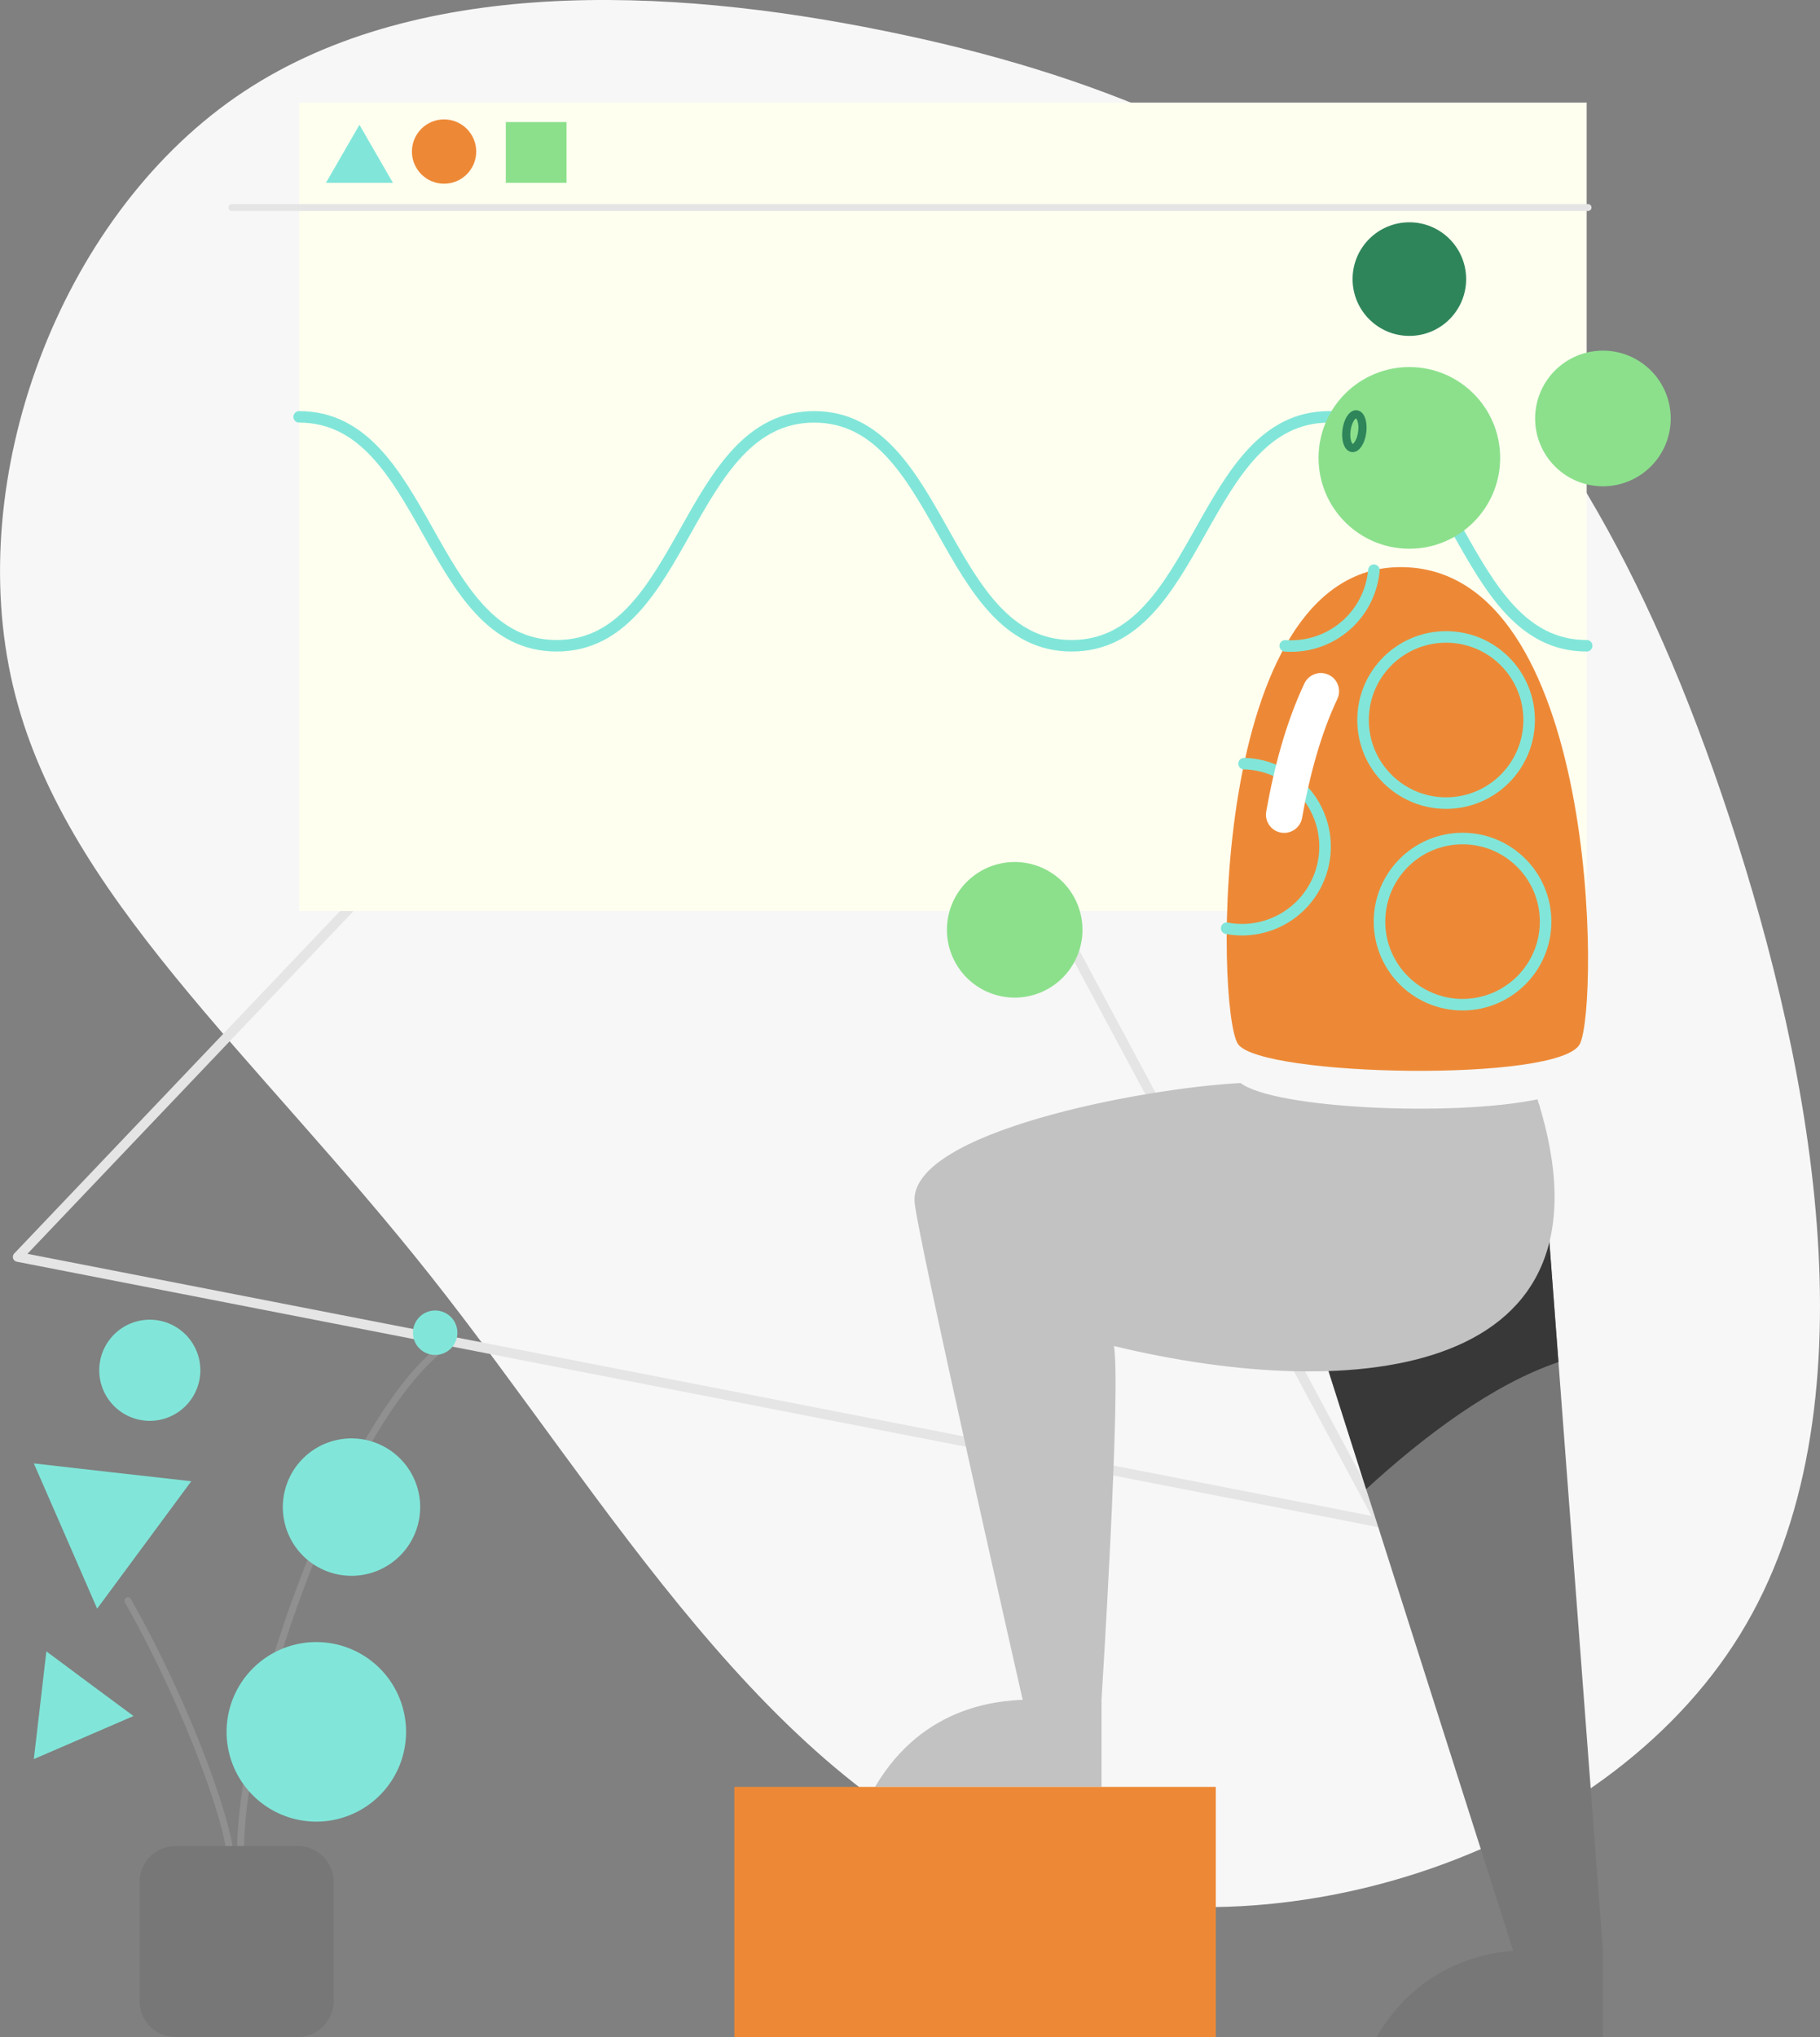 <svg xmlns="http://www.w3.org/2000/svg" viewBox="0 0 811.26 907.7">
<rect x="0" y="0" width="811.26" height="907.7" fill="#808080" stroke="none"/>
<defs>
<style>.cls-1{fill:#f7f7f7;}.cls-14,.cls-15,.cls-18,.cls-2,.cls-6,.cls-8{fill:none;stroke-linecap:round;stroke-linejoin:round;}.cls-14,.cls-2{stroke:#e5e5e5;}.cls-2{stroke-width:4.36px;}.cls-16,.cls-3{fill:#777;}.cls-4{fill:#383838;}.cls-5{fill:#fffff0;}.cls-6{stroke:#81e6d9;stroke-width:5.14px;}.cls-11,.cls-7{fill:#8ce08c;}.cls-8{stroke:#2f855a;stroke-width:3.65px;}.cls-9{fill:#2f855a;}.cls-10{fill:#c2c2c2;}.cls-11,.cls-16,.cls-17{fill-rule:evenodd;}.cls-12{fill:#ed8936;}.cls-13,.cls-17{fill:#81e6d9;}.cls-14,.cls-15{stroke-width:3.06px;}.cls-15{stroke:#909090;}.cls-18{stroke:#fff;stroke-width:16.23px;}</style>
</defs>
<title>watermelon-pack-illustration-07
</title>
<g id="Layer_2" data-name="Layer 2">
<g id="vector">
<path class="cls-1" d="M626.51,120.45C687.65,175,733.72,251.23,771.05,364.76s65.72,264.18,4.59,363.52S563.85,875.66,452.94,835.7,270.85,668.24,192.25,568.9,27.63,398.38,5.79,305.59c-22-93,20.53-207.63,99.13-262.22S298.14-5.75,393.77,13.68C489.18,32.89,565.38,65.86,626.51,120.45Z"/><path class="cls-2" d="M355.79,194.59,7.91,560.05l607.51,118.4Z"/><polygon class="cls-3" points="685.98 491.97 714.49 868.8 676.94 876.87 587.74 596.93 685.98 491.97"/><path class="cls-4" d="M694.68,606.91,686,492l-98.24,105,21.2,66.53C634.43,640.14,665.39,616.77,694.68,606.91Z"/><rect class="cls-5" x="133.35" y="45.7" width="573.9" height="360.24"/><path class="cls-6" d="M133.35,185.74c57.39,0,57.39,102,114.78,102s57.39-102,114.78-102,57.39,102,114.78,102,57.39-102,114.78-102,57.39,102,114.79,102"/><path class="cls-3" d="M684.25,868.8c-14,0-48.8,1.74-70.69,38.9H714.49V868.8Z"/><circle class="cls-7" cx="628.22" cy="204.03" r="40.48"/><path class="cls-8" d="M607.19,192.62c.56-4.14-.56-7.71-2.48-8s-3.94,2.89-4.5,7,.56,7.7,2.48,8S606.64,196.76,607.19,192.62Z"/><circle class="cls-9" cx="628.22" cy="124.36" r="25.31"/><path class="cls-10" d="M460.73,757.3c-14,0-48.8,1.74-70.69,38.89H491V757.3Z"/><path class="cls-11" d="M684.28,186.46a30.22,30.22,0,1,1,30.21,30.22A30.22,30.22,0,0,1,684.28,186.46Z"/><path class="cls-11" d="M422.09,414.29a30.21,30.21,0,1,1,30.21,30.22A30.21,30.21,0,0,1,422.09,414.29Z"/><path class="cls-12" d="M624.36,252.69c88.55,0,88.55,195.21,79.86,212.47s-142.56,14.65-152.41,0S538.12,252.7,624.36,252.69Z"/><path class="cls-10" d="M553,482.58c-43.27,2.18-147.39,21.82-145.34,52.88.93,14.1,49.09,225.89,49.09,225.89L491,757.3s8.79-138.7,5.53-157.54c107.72,26,228.07,14.07,188.81-109.92C647.47,497.67,568,494,553,482.58Z"/><polygon class="cls-13" points="160.22 55.6 145.28 81.48 175.16 81.48 160.22 55.6"/><circle class="cls-12" cx="197.94" cy="67.53" r="14.33"/><rect class="cls-7" x="225.45" y="54.38" width="27.09" height="27.09"/><rect class="cls-12" x="327.34" y="796.19" width="214.6" height="111.5"/><line class="cls-14" x1="103.39" y1="92.47" x2="707.87" y2="92.47"/><path class="cls-15" d="M102.47,826C102,814.05,85.87,764.37,57,713.22"/><path class="cls-15" d="M107.19,826c0-67.06,50.37-199.31,92.68-227.52"/><path class="cls-16" d="M78.3,822.53h54.35a16.07,16.07,0,0,1,16.08,16.07v53a16.08,16.08,0,0,1-16.08,16.08H78.3a16.08,16.08,0,0,1-16.07-16.08v-53A16.07,16.07,0,0,1,78.3,822.53Z"/><path class="cls-17" d="M126.07,671.53a30.61,30.61,0,1,1,30.61,30.61A30.61,30.61,0,0,1,126.07,671.53Z"/><path class="cls-17" d="M44.24,610.56a22.53,22.53,0,1,1,22.53,22.53A22.53,22.53,0,0,1,44.24,610.56Z"/><path class="cls-17" d="M101,771.67a40,40,0,1,1,40,40A40,40,0,0,1,101,771.67Z"/><path class="cls-17" d="M184.08,593.84a9.9,9.9,0,1,1,9.89,9.89A9.89,9.89,0,0,1,184.08,593.84Z"/><path class="cls-17" d="M64.3,688.36l-21,28.42L29.21,684.42,15.08,652.06l35.09,4L85.26,660Z"/><path class="cls-17" d="M37.29,774.22l-22.21,9.59,2.8-24,2.79-24,19.41,14.44L59.5,764.62Z"/><circle class="cls-6" cx="651.93" cy="410.65" r="37.02"/><path class="cls-6" d="M554.55,340.26a37,37,0,1,1-7.76,73.35"/><circle class="cls-6" cx="644.59" cy="320.82" r="37.02"/><path class="cls-6" d="M612.41,254.06a37,37,0,0,1-36.88,33.8c-.89,0-1.76,0-2.63-.09"/><path class="cls-18" d="M572.41,363c3.47-19.63,8.72-38.85,16.36-55"/></g></g>
</svg>